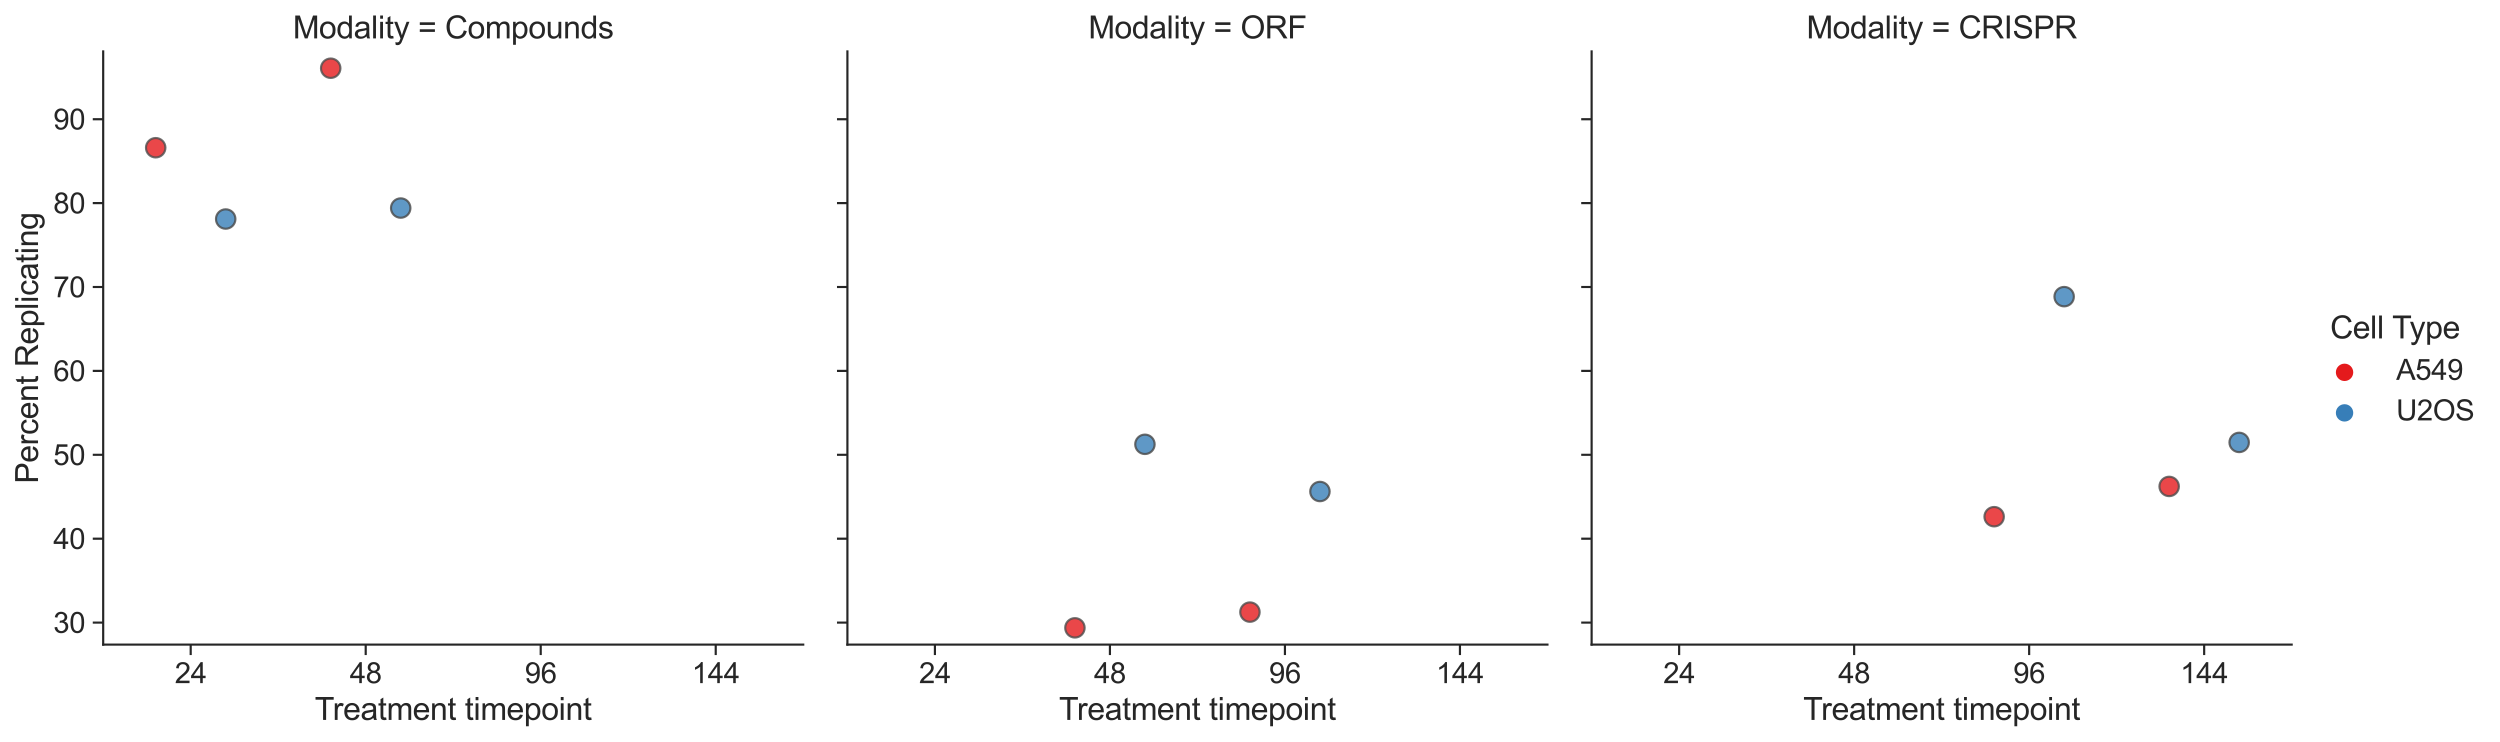 <?xml version="1.0" encoding="utf-8" standalone="no"?>
<!DOCTYPE svg PUBLIC "-//W3C//DTD SVG 1.1//EN"
  "http://www.w3.org/Graphics/SVG/1.1/DTD/svg11.dtd">
<svg xmlns:xlink="http://www.w3.org/1999/xlink" width="1151.261pt" height="341.589pt" viewBox="0 0 1151.261 341.589" xmlns="http://www.w3.org/2000/svg" version="1.1">
 <defs>
  <style type="text/css">*{stroke-linejoin: round; stroke-linecap: butt}</style>
 </defs>
 <g id="figure_1">
  <g id="patch_1">
   <path d="M -0 341.589 
L 1151.261 341.589 
L 1151.261 0 
L -0 0 
z
" style="fill: #ffffff"/>
  </g>
  <g id="axes_1">
   <g id="patch_2">
    <path d="M 47.519 296.848 
L 369.892 296.848 
L 369.892 23.692 
L 47.519 23.692 
z
" style="fill: #ffffff"/>
   </g>
   <g id="matplotlib.axis_1">
    <g id="xtick_1">
     <g id="line2d_1">
      <defs>
       <path id="mc9eacd75fb" d="M 0 0 
L 0 4.8 
" style="stroke: #262626"/>
      </defs>
      <g>
       <use xlink:href="#mc9eacd75fb" x="87.816" y="296.848" style="fill: #262626; stroke: #262626"/>
      </g>
     </g>
     <g id="text_1">
      <!-- 24 -->
      <g style="fill: #262626" transform="translate(80.475 314.596) scale(0.132 -0.132)">
       <defs>
        <path id="ArialMT-32" d="M 3222 541 
L 3222 0 
L 194 0 
Q 188 203 259 391 
Q 375 700 629 1000 
Q 884 1300 1366 1694 
Q 2113 2306 2375 2664 
Q 2638 3022 2638 3341 
Q 2638 3675 2398 3904 
Q 2159 4134 1775 4134 
Q 1369 4134 1125 3890 
Q 881 3647 878 3216 
L 300 3275 
Q 359 3922 746 4261 
Q 1134 4600 1788 4600 
Q 2447 4600 2831 4234 
Q 3216 3869 3216 3328 
Q 3216 3053 3103 2787 
Q 2991 2522 2730 2228 
Q 2469 1934 1863 1422 
Q 1356 997 1212 845 
Q 1069 694 975 541 
L 3222 541 
z
" transform="scale(0.016)"/>
        <path id="ArialMT-34" d="M 2069 0 
L 2069 1097 
L 81 1097 
L 81 1613 
L 2172 4581 
L 2631 4581 
L 2631 1613 
L 3250 1613 
L 3250 1097 
L 2631 1097 
L 2631 0 
L 2069 0 
z
M 2069 1613 
L 2069 3678 
L 634 1613 
L 2069 1613 
z
" transform="scale(0.016)"/>
       </defs>
       <use xlink:href="#ArialMT-32"/>
       <use xlink:href="#ArialMT-34" x="55.615"/>
      </g>
     </g>
    </g>
    <g id="xtick_2">
     <g id="line2d_2">
      <g>
       <use xlink:href="#mc9eacd75fb" x="168.409" y="296.848" style="fill: #262626; stroke: #262626"/>
      </g>
     </g>
     <g id="text_2">
      <!-- 48 -->
      <g style="fill: #262626" transform="translate(161.068 314.596) scale(0.132 -0.132)">
       <defs>
        <path id="ArialMT-38" d="M 1131 2484 
Q 781 2613 612 2850 
Q 444 3088 444 3419 
Q 444 3919 803 4259 
Q 1163 4600 1759 4600 
Q 2359 4600 2725 4251 
Q 3091 3903 3091 3403 
Q 3091 3084 2923 2848 
Q 2756 2613 2416 2484 
Q 2838 2347 3058 2040 
Q 3278 1734 3278 1309 
Q 3278 722 2862 322 
Q 2447 -78 1769 -78 
Q 1091 -78 675 323 
Q 259 725 259 1325 
Q 259 1772 486 2073 
Q 713 2375 1131 2484 
z
M 1019 3438 
Q 1019 3113 1228 2906 
Q 1438 2700 1772 2700 
Q 2097 2700 2305 2904 
Q 2513 3109 2513 3406 
Q 2513 3716 2298 3927 
Q 2084 4138 1766 4138 
Q 1444 4138 1231 3931 
Q 1019 3725 1019 3438 
z
M 838 1322 
Q 838 1081 952 856 
Q 1066 631 1291 507 
Q 1516 384 1775 384 
Q 2178 384 2440 643 
Q 2703 903 2703 1303 
Q 2703 1709 2433 1975 
Q 2163 2241 1756 2241 
Q 1359 2241 1098 1978 
Q 838 1716 838 1322 
z
" transform="scale(0.016)"/>
       </defs>
       <use xlink:href="#ArialMT-34"/>
       <use xlink:href="#ArialMT-38" x="55.615"/>
      </g>
     </g>
    </g>
    <g id="xtick_3">
     <g id="line2d_3">
      <g>
       <use xlink:href="#mc9eacd75fb" x="249.002" y="296.848" style="fill: #262626; stroke: #262626"/>
      </g>
     </g>
     <g id="text_3">
      <!-- 96 -->
      <g style="fill: #262626" transform="translate(241.662 314.596) scale(0.132 -0.132)">
       <defs>
        <path id="ArialMT-39" d="M 350 1059 
L 891 1109 
Q 959 728 1153 556 
Q 1347 384 1650 384 
Q 1909 384 2104 503 
Q 2300 622 2425 820 
Q 2550 1019 2634 1356 
Q 2719 1694 2719 2044 
Q 2719 2081 2716 2156 
Q 2547 1888 2255 1720 
Q 1963 1553 1622 1553 
Q 1053 1553 659 1965 
Q 266 2378 266 3053 
Q 266 3750 677 4175 
Q 1088 4600 1706 4600 
Q 2153 4600 2523 4359 
Q 2894 4119 3086 3673 
Q 3278 3228 3278 2384 
Q 3278 1506 3087 986 
Q 2897 466 2520 194 
Q 2144 -78 1638 -78 
Q 1100 -78 759 220 
Q 419 519 350 1059 
z
M 2653 3081 
Q 2653 3566 2395 3850 
Q 2138 4134 1775 4134 
Q 1400 4134 1122 3828 
Q 844 3522 844 3034 
Q 844 2597 1108 2323 
Q 1372 2050 1759 2050 
Q 2150 2050 2401 2323 
Q 2653 2597 2653 3081 
z
" transform="scale(0.016)"/>
        <path id="ArialMT-36" d="M 3184 3459 
L 2625 3416 
Q 2550 3747 2413 3897 
Q 2184 4138 1850 4138 
Q 1581 4138 1378 3988 
Q 1113 3794 959 3422 
Q 806 3050 800 2363 
Q 1003 2672 1297 2822 
Q 1591 2972 1913 2972 
Q 2475 2972 2870 2558 
Q 3266 2144 3266 1488 
Q 3266 1056 3080 686 
Q 2894 316 2569 119 
Q 2244 -78 1831 -78 
Q 1128 -78 684 439 
Q 241 956 241 2144 
Q 241 3472 731 4075 
Q 1159 4600 1884 4600 
Q 2425 4600 2770 4297 
Q 3116 3994 3184 3459 
z
M 888 1484 
Q 888 1194 1011 928 
Q 1134 663 1356 523 
Q 1578 384 1822 384 
Q 2178 384 2434 671 
Q 2691 959 2691 1453 
Q 2691 1928 2437 2201 
Q 2184 2475 1800 2475 
Q 1419 2475 1153 2201 
Q 888 1928 888 1484 
z
" transform="scale(0.016)"/>
       </defs>
       <use xlink:href="#ArialMT-39"/>
       <use xlink:href="#ArialMT-36" x="55.615"/>
      </g>
     </g>
    </g>
    <g id="xtick_4">
     <g id="line2d_4">
      <g>
       <use xlink:href="#mc9eacd75fb" x="329.595" y="296.848" style="fill: #262626; stroke: #262626"/>
      </g>
     </g>
     <g id="text_4">
      <!-- 144 -->
      <g style="fill: #262626" transform="translate(318.585 314.596) scale(0.132 -0.132)">
       <defs>
        <path id="ArialMT-31" d="M 2384 0 
L 1822 0 
L 1822 3584 
Q 1619 3391 1289 3197 
Q 959 3003 697 2906 
L 697 3450 
Q 1169 3672 1522 3987 
Q 1875 4303 2022 4600 
L 2384 4600 
L 2384 0 
z
" transform="scale(0.016)"/>
       </defs>
       <use xlink:href="#ArialMT-31"/>
       <use xlink:href="#ArialMT-34" x="55.615"/>
       <use xlink:href="#ArialMT-34" x="111.23"/>
      </g>
     </g>
    </g>
    <g id="text_5">
     <!-- Treatment timepoint -->
     <g style="fill: #262626" transform="translate(144.954 331.527) scale(0.144 -0.144)">
      <defs>
       <path id="ArialMT-54" d="M 1659 0 
L 1659 4041 
L 150 4041 
L 150 4581 
L 3781 4581 
L 3781 4041 
L 2266 4041 
L 2266 0 
L 1659 0 
z
" transform="scale(0.016)"/>
       <path id="ArialMT-72" d="M 416 0 
L 416 3319 
L 922 3319 
L 922 2816 
Q 1116 3169 1280 3281 
Q 1444 3394 1641 3394 
Q 1925 3394 2219 3213 
L 2025 2691 
Q 1819 2813 1613 2813 
Q 1428 2813 1281 2702 
Q 1134 2591 1072 2394 
Q 978 2094 978 1738 
L 978 0 
L 416 0 
z
" transform="scale(0.016)"/>
       <path id="ArialMT-65" d="M 2694 1069 
L 3275 997 
Q 3138 488 2766 206 
Q 2394 -75 1816 -75 
Q 1088 -75 661 373 
Q 234 822 234 1631 
Q 234 2469 665 2931 
Q 1097 3394 1784 3394 
Q 2450 3394 2872 2941 
Q 3294 2488 3294 1666 
Q 3294 1616 3291 1516 
L 816 1516 
Q 847 969 1125 678 
Q 1403 388 1819 388 
Q 2128 388 2347 550 
Q 2566 713 2694 1069 
z
M 847 1978 
L 2700 1978 
Q 2663 2397 2488 2606 
Q 2219 2931 1791 2931 
Q 1403 2931 1139 2672 
Q 875 2413 847 1978 
z
" transform="scale(0.016)"/>
       <path id="ArialMT-61" d="M 2588 409 
Q 2275 144 1986 34 
Q 1697 -75 1366 -75 
Q 819 -75 525 192 
Q 231 459 231 875 
Q 231 1119 342 1320 
Q 453 1522 633 1644 
Q 813 1766 1038 1828 
Q 1203 1872 1538 1913 
Q 2219 1994 2541 2106 
Q 2544 2222 2544 2253 
Q 2544 2597 2384 2738 
Q 2169 2928 1744 2928 
Q 1347 2928 1158 2789 
Q 969 2650 878 2297 
L 328 2372 
Q 403 2725 575 2942 
Q 747 3159 1072 3276 
Q 1397 3394 1825 3394 
Q 2250 3394 2515 3294 
Q 2781 3194 2906 3042 
Q 3031 2891 3081 2659 
Q 3109 2516 3109 2141 
L 3109 1391 
Q 3109 606 3145 398 
Q 3181 191 3288 0 
L 2700 0 
Q 2613 175 2588 409 
z
M 2541 1666 
Q 2234 1541 1622 1453 
Q 1275 1403 1131 1340 
Q 988 1278 909 1158 
Q 831 1038 831 891 
Q 831 666 1001 516 
Q 1172 366 1500 366 
Q 1825 366 2078 508 
Q 2331 650 2450 897 
Q 2541 1088 2541 1459 
L 2541 1666 
z
" transform="scale(0.016)"/>
       <path id="ArialMT-74" d="M 1650 503 
L 1731 6 
Q 1494 -44 1306 -44 
Q 1000 -44 831 53 
Q 663 150 594 308 
Q 525 466 525 972 
L 525 2881 
L 113 2881 
L 113 3319 
L 525 3319 
L 525 4141 
L 1084 4478 
L 1084 3319 
L 1650 3319 
L 1650 2881 
L 1084 2881 
L 1084 941 
Q 1084 700 1114 631 
Q 1144 563 1211 522 
Q 1278 481 1403 481 
Q 1497 481 1650 503 
z
" transform="scale(0.016)"/>
       <path id="ArialMT-6d" d="M 422 0 
L 422 3319 
L 925 3319 
L 925 2853 
Q 1081 3097 1340 3245 
Q 1600 3394 1931 3394 
Q 2300 3394 2536 3241 
Q 2772 3088 2869 2813 
Q 3263 3394 3894 3394 
Q 4388 3394 4653 3120 
Q 4919 2847 4919 2278 
L 4919 0 
L 4359 0 
L 4359 2091 
Q 4359 2428 4304 2576 
Q 4250 2725 4106 2815 
Q 3963 2906 3769 2906 
Q 3419 2906 3187 2673 
Q 2956 2441 2956 1928 
L 2956 0 
L 2394 0 
L 2394 2156 
Q 2394 2531 2256 2718 
Q 2119 2906 1806 2906 
Q 1569 2906 1367 2781 
Q 1166 2656 1075 2415 
Q 984 2175 984 1722 
L 984 0 
L 422 0 
z
" transform="scale(0.016)"/>
       <path id="ArialMT-6e" d="M 422 0 
L 422 3319 
L 928 3319 
L 928 2847 
Q 1294 3394 1984 3394 
Q 2284 3394 2536 3286 
Q 2788 3178 2913 3003 
Q 3038 2828 3088 2588 
Q 3119 2431 3119 2041 
L 3119 0 
L 2556 0 
L 2556 2019 
Q 2556 2363 2490 2533 
Q 2425 2703 2258 2804 
Q 2091 2906 1866 2906 
Q 1506 2906 1245 2678 
Q 984 2450 984 1813 
L 984 0 
L 422 0 
z
" transform="scale(0.016)"/>
       <path id="ArialMT-20" transform="scale(0.016)"/>
       <path id="ArialMT-69" d="M 425 3934 
L 425 4581 
L 988 4581 
L 988 3934 
L 425 3934 
z
M 425 0 
L 425 3319 
L 988 3319 
L 988 0 
L 425 0 
z
" transform="scale(0.016)"/>
       <path id="ArialMT-70" d="M 422 -1272 
L 422 3319 
L 934 3319 
L 934 2888 
Q 1116 3141 1344 3267 
Q 1572 3394 1897 3394 
Q 2322 3394 2647 3175 
Q 2972 2956 3137 2557 
Q 3303 2159 3303 1684 
Q 3303 1175 3120 767 
Q 2938 359 2589 142 
Q 2241 -75 1856 -75 
Q 1575 -75 1351 44 
Q 1128 163 984 344 
L 984 -1272 
L 422 -1272 
z
M 931 1641 
Q 931 1000 1190 694 
Q 1450 388 1819 388 
Q 2194 388 2461 705 
Q 2728 1022 2728 1688 
Q 2728 2322 2467 2637 
Q 2206 2953 1844 2953 
Q 1484 2953 1207 2617 
Q 931 2281 931 1641 
z
" transform="scale(0.016)"/>
       <path id="ArialMT-6f" d="M 213 1659 
Q 213 2581 725 3025 
Q 1153 3394 1769 3394 
Q 2453 3394 2887 2945 
Q 3322 2497 3322 1706 
Q 3322 1066 3130 698 
Q 2938 331 2570 128 
Q 2203 -75 1769 -75 
Q 1072 -75 642 372 
Q 213 819 213 1659 
z
M 791 1659 
Q 791 1022 1069 705 
Q 1347 388 1769 388 
Q 2188 388 2466 706 
Q 2744 1025 2744 1678 
Q 2744 2294 2464 2611 
Q 2184 2928 1769 2928 
Q 1347 2928 1069 2612 
Q 791 2297 791 1659 
z
" transform="scale(0.016)"/>
      </defs>
      <use xlink:href="#ArialMT-54"/>
      <use xlink:href="#ArialMT-72" x="57.334"/>
      <use xlink:href="#ArialMT-65" x="90.635"/>
      <use xlink:href="#ArialMT-61" x="146.25"/>
      <use xlink:href="#ArialMT-74" x="201.865"/>
      <use xlink:href="#ArialMT-6d" x="229.648"/>
      <use xlink:href="#ArialMT-65" x="312.949"/>
      <use xlink:href="#ArialMT-6e" x="368.564"/>
      <use xlink:href="#ArialMT-74" x="424.18"/>
      <use xlink:href="#ArialMT-20" x="451.963"/>
      <use xlink:href="#ArialMT-74" x="479.746"/>
      <use xlink:href="#ArialMT-69" x="507.529"/>
      <use xlink:href="#ArialMT-6d" x="529.746"/>
      <use xlink:href="#ArialMT-65" x="613.047"/>
      <use xlink:href="#ArialMT-70" x="668.662"/>
      <use xlink:href="#ArialMT-6f" x="724.277"/>
      <use xlink:href="#ArialMT-69" x="779.893"/>
      <use xlink:href="#ArialMT-6e" x="802.109"/>
      <use xlink:href="#ArialMT-74" x="857.725"/>
     </g>
    </g>
   </g>
   <g id="matplotlib.axis_2">
    <g id="ytick_1">
     <g id="line2d_5">
      <defs>
       <path id="m5a43333be0" d="M 0 0 
L -4.8 0 
" style="stroke: #262626"/>
      </defs>
      <g>
       <use xlink:href="#m5a43333be0" x="47.519" y="286.706" style="fill: #262626; stroke: #262626"/>
      </g>
     </g>
     <g id="text_6">
      <!-- 30 -->
      <g style="fill: #262626" transform="translate(24.538 291.43) scale(0.132 -0.132)">
       <defs>
        <path id="ArialMT-33" d="M 269 1209 
L 831 1284 
Q 928 806 1161 595 
Q 1394 384 1728 384 
Q 2125 384 2398 659 
Q 2672 934 2672 1341 
Q 2672 1728 2419 1979 
Q 2166 2231 1775 2231 
Q 1616 2231 1378 2169 
L 1441 2663 
Q 1497 2656 1531 2656 
Q 1891 2656 2178 2843 
Q 2466 3031 2466 3422 
Q 2466 3731 2256 3934 
Q 2047 4138 1716 4138 
Q 1388 4138 1169 3931 
Q 950 3725 888 3313 
L 325 3413 
Q 428 3978 793 4289 
Q 1159 4600 1703 4600 
Q 2078 4600 2393 4439 
Q 2709 4278 2876 4000 
Q 3044 3722 3044 3409 
Q 3044 3113 2884 2869 
Q 2725 2625 2413 2481 
Q 2819 2388 3044 2092 
Q 3269 1797 3269 1353 
Q 3269 753 2831 336 
Q 2394 -81 1725 -81 
Q 1122 -81 723 278 
Q 325 638 269 1209 
z
" transform="scale(0.016)"/>
        <path id="ArialMT-30" d="M 266 2259 
Q 266 3072 433 3567 
Q 600 4063 929 4331 
Q 1259 4600 1759 4600 
Q 2128 4600 2406 4451 
Q 2684 4303 2865 4023 
Q 3047 3744 3150 3342 
Q 3253 2941 3253 2259 
Q 3253 1453 3087 958 
Q 2922 463 2592 192 
Q 2263 -78 1759 -78 
Q 1097 -78 719 397 
Q 266 969 266 2259 
z
M 844 2259 
Q 844 1131 1108 757 
Q 1372 384 1759 384 
Q 2147 384 2411 759 
Q 2675 1134 2675 2259 
Q 2675 3391 2411 3762 
Q 2147 4134 1753 4134 
Q 1366 4134 1134 3806 
Q 844 3388 844 2259 
z
" transform="scale(0.016)"/>
       </defs>
       <use xlink:href="#ArialMT-33"/>
       <use xlink:href="#ArialMT-30" x="55.615"/>
      </g>
     </g>
    </g>
    <g id="ytick_2">
     <g id="line2d_6">
      <g>
       <use xlink:href="#m5a43333be0" x="47.519" y="248.072" style="fill: #262626; stroke: #262626"/>
      </g>
     </g>
     <g id="text_7">
      <!-- 40 -->
      <g style="fill: #262626" transform="translate(24.538 252.796) scale(0.132 -0.132)">
       <use xlink:href="#ArialMT-34"/>
       <use xlink:href="#ArialMT-30" x="55.615"/>
      </g>
     </g>
    </g>
    <g id="ytick_3">
     <g id="line2d_7">
      <g>
       <use xlink:href="#m5a43333be0" x="47.519" y="209.438" style="fill: #262626; stroke: #262626"/>
      </g>
     </g>
     <g id="text_8">
      <!-- 50 -->
      <g style="fill: #262626" transform="translate(24.538 214.162) scale(0.132 -0.132)">
       <defs>
        <path id="ArialMT-35" d="M 266 1200 
L 856 1250 
Q 922 819 1161 601 
Q 1400 384 1738 384 
Q 2144 384 2425 690 
Q 2706 997 2706 1503 
Q 2706 1984 2436 2262 
Q 2166 2541 1728 2541 
Q 1456 2541 1237 2417 
Q 1019 2294 894 2097 
L 366 2166 
L 809 4519 
L 3088 4519 
L 3088 3981 
L 1259 3981 
L 1013 2750 
Q 1425 3038 1878 3038 
Q 2478 3038 2890 2622 
Q 3303 2206 3303 1553 
Q 3303 931 2941 478 
Q 2500 -78 1738 -78 
Q 1113 -78 717 272 
Q 322 622 266 1200 
z
" transform="scale(0.016)"/>
       </defs>
       <use xlink:href="#ArialMT-35"/>
       <use xlink:href="#ArialMT-30" x="55.615"/>
      </g>
     </g>
    </g>
    <g id="ytick_4">
     <g id="line2d_8">
      <g>
       <use xlink:href="#m5a43333be0" x="47.519" y="170.804" style="fill: #262626; stroke: #262626"/>
      </g>
     </g>
     <g id="text_9">
      <!-- 60 -->
      <g style="fill: #262626" transform="translate(24.538 175.528) scale(0.132 -0.132)">
       <use xlink:href="#ArialMT-36"/>
       <use xlink:href="#ArialMT-30" x="55.615"/>
      </g>
     </g>
    </g>
    <g id="ytick_5">
     <g id="line2d_9">
      <g>
       <use xlink:href="#m5a43333be0" x="47.519" y="132.17" style="fill: #262626; stroke: #262626"/>
      </g>
     </g>
     <g id="text_10">
      <!-- 70 -->
      <g style="fill: #262626" transform="translate(24.538 136.894) scale(0.132 -0.132)">
       <defs>
        <path id="ArialMT-37" d="M 303 3981 
L 303 4522 
L 3269 4522 
L 3269 4084 
Q 2831 3619 2401 2847 
Q 1972 2075 1738 1259 
Q 1569 684 1522 0 
L 944 0 
Q 953 541 1156 1306 
Q 1359 2072 1739 2783 
Q 2119 3494 2547 3981 
L 303 3981 
z
" transform="scale(0.016)"/>
       </defs>
       <use xlink:href="#ArialMT-37"/>
       <use xlink:href="#ArialMT-30" x="55.615"/>
      </g>
     </g>
    </g>
    <g id="ytick_6">
     <g id="line2d_10">
      <g>
       <use xlink:href="#m5a43333be0" x="47.519" y="93.536" style="fill: #262626; stroke: #262626"/>
      </g>
     </g>
     <g id="text_11">
      <!-- 80 -->
      <g style="fill: #262626" transform="translate(24.538 98.26) scale(0.132 -0.132)">
       <use xlink:href="#ArialMT-38"/>
       <use xlink:href="#ArialMT-30" x="55.615"/>
      </g>
     </g>
    </g>
    <g id="ytick_7">
     <g id="line2d_11">
      <g>
       <use xlink:href="#m5a43333be0" x="47.519" y="54.902" style="fill: #262626; stroke: #262626"/>
      </g>
     </g>
     <g id="text_12">
      <!-- 90 -->
      <g style="fill: #262626" transform="translate(24.538 59.626) scale(0.132 -0.132)">
       <use xlink:href="#ArialMT-39"/>
       <use xlink:href="#ArialMT-30" x="55.615"/>
      </g>
     </g>
    </g>
    <g id="text_13">
     <!-- Percent Replicating -->
     <g style="fill: #262626" transform="translate(17.507 222.701) rotate(-90) scale(0.144 -0.144)">
      <defs>
       <path id="ArialMT-50" d="M 494 0 
L 494 4581 
L 2222 4581 
Q 2678 4581 2919 4538 
Q 3256 4481 3484 4323 
Q 3713 4166 3852 3881 
Q 3991 3597 3991 3256 
Q 3991 2672 3619 2267 
Q 3247 1863 2275 1863 
L 1100 1863 
L 1100 0 
L 494 0 
z
M 1100 2403 
L 2284 2403 
Q 2872 2403 3119 2622 
Q 3366 2841 3366 3238 
Q 3366 3525 3220 3729 
Q 3075 3934 2838 4000 
Q 2684 4041 2272 4041 
L 1100 4041 
L 1100 2403 
z
" transform="scale(0.016)"/>
       <path id="ArialMT-63" d="M 2588 1216 
L 3141 1144 
Q 3050 572 2676 248 
Q 2303 -75 1759 -75 
Q 1078 -75 664 370 
Q 250 816 250 1647 
Q 250 2184 428 2587 
Q 606 2991 970 3192 
Q 1334 3394 1763 3394 
Q 2303 3394 2647 3120 
Q 2991 2847 3088 2344 
L 2541 2259 
Q 2463 2594 2264 2762 
Q 2066 2931 1784 2931 
Q 1359 2931 1093 2626 
Q 828 2322 828 1663 
Q 828 994 1084 691 
Q 1341 388 1753 388 
Q 2084 388 2306 591 
Q 2528 794 2588 1216 
z
" transform="scale(0.016)"/>
       <path id="ArialMT-52" d="M 503 0 
L 503 4581 
L 2534 4581 
Q 3147 4581 3465 4457 
Q 3784 4334 3975 4021 
Q 4166 3709 4166 3331 
Q 4166 2844 3850 2509 
Q 3534 2175 2875 2084 
Q 3116 1969 3241 1856 
Q 3506 1613 3744 1247 
L 4541 0 
L 3778 0 
L 3172 953 
Q 2906 1366 2734 1584 
Q 2563 1803 2427 1890 
Q 2291 1978 2150 2013 
Q 2047 2034 1813 2034 
L 1109 2034 
L 1109 0 
L 503 0 
z
M 1109 2559 
L 2413 2559 
Q 2828 2559 3062 2645 
Q 3297 2731 3419 2920 
Q 3541 3109 3541 3331 
Q 3541 3656 3305 3865 
Q 3069 4075 2559 4075 
L 1109 4075 
L 1109 2559 
z
" transform="scale(0.016)"/>
       <path id="ArialMT-6c" d="M 409 0 
L 409 4581 
L 972 4581 
L 972 0 
L 409 0 
z
" transform="scale(0.016)"/>
       <path id="ArialMT-67" d="M 319 -275 
L 866 -356 
Q 900 -609 1056 -725 
Q 1266 -881 1628 -881 
Q 2019 -881 2231 -725 
Q 2444 -569 2519 -288 
Q 2563 -116 2559 434 
Q 2191 0 1641 0 
Q 956 0 581 494 
Q 206 988 206 1678 
Q 206 2153 378 2554 
Q 550 2956 876 3175 
Q 1203 3394 1644 3394 
Q 2231 3394 2613 2919 
L 2613 3319 
L 3131 3319 
L 3131 450 
Q 3131 -325 2973 -648 
Q 2816 -972 2473 -1159 
Q 2131 -1347 1631 -1347 
Q 1038 -1347 672 -1080 
Q 306 -813 319 -275 
z
M 784 1719 
Q 784 1066 1043 766 
Q 1303 466 1694 466 
Q 2081 466 2343 764 
Q 2606 1063 2606 1700 
Q 2606 2309 2336 2618 
Q 2066 2928 1684 2928 
Q 1309 2928 1046 2623 
Q 784 2319 784 1719 
z
" transform="scale(0.016)"/>
      </defs>
      <use xlink:href="#ArialMT-50"/>
      <use xlink:href="#ArialMT-65" x="66.699"/>
      <use xlink:href="#ArialMT-72" x="122.314"/>
      <use xlink:href="#ArialMT-63" x="155.615"/>
      <use xlink:href="#ArialMT-65" x="205.615"/>
      <use xlink:href="#ArialMT-6e" x="261.23"/>
      <use xlink:href="#ArialMT-74" x="316.846"/>
      <use xlink:href="#ArialMT-20" x="344.629"/>
      <use xlink:href="#ArialMT-52" x="372.412"/>
      <use xlink:href="#ArialMT-65" x="444.629"/>
      <use xlink:href="#ArialMT-70" x="500.244"/>
      <use xlink:href="#ArialMT-6c" x="555.859"/>
      <use xlink:href="#ArialMT-69" x="578.076"/>
      <use xlink:href="#ArialMT-63" x="600.293"/>
      <use xlink:href="#ArialMT-61" x="650.293"/>
      <use xlink:href="#ArialMT-74" x="705.908"/>
      <use xlink:href="#ArialMT-69" x="733.691"/>
      <use xlink:href="#ArialMT-6e" x="755.908"/>
      <use xlink:href="#ArialMT-67" x="811.523"/>
     </g>
    </g>
   </g>
   <g id="patch_3">
    <path d="M 47.519 296.848 
L 47.519 23.692 
" style="fill: none; stroke: #262626; stroke-linejoin: miter; stroke-linecap: square"/>
   </g>
   <g id="patch_4">
    <path d="M 47.519 296.848 
L 369.892 296.848 
" style="fill: none; stroke: #262626; stroke-linejoin: miter; stroke-linecap: square"/>
   </g>
   <g id="PathCollection_1">
    <defs>
     <path id="mdf40dd0fe2" d="M 0 4.472 
C 1.186 4.472 2.324 4.001 3.162 3.162 
C 4.001 2.324 4.472 1.186 4.472 0 
C 4.472 -1.186 4.001 -2.324 3.162 -3.162 
C 2.324 -4.001 1.186 -4.472 0 -4.472 
C -1.186 -4.472 -2.324 -4.001 -3.162 -3.162 
C -4.001 -2.324 -4.472 -1.186 -4.472 0 
C -4.472 1.186 -4.001 2.324 -3.162 3.162 
C -2.324 4.001 -1.186 4.472 0 4.472 
z
" style="stroke: #4c4c4c; stroke-opacity: 0.8"/>
    </defs>
    <g clip-path="url(#p222a8968f4)">
     <use xlink:href="#mdf40dd0fe2" x="71.697" y="68.033" style="fill: #e41a1c; fill-opacity: 0.8; stroke: #4c4c4c; stroke-opacity: 0.8"/>
    </g>
   </g>
   <g id="PathCollection_2">
    <defs>
     <path id="mf3bdcd6dab" d="M 0 4.472 
C 1.186 4.472 2.324 4.001 3.162 3.162 
C 4.001 2.324 4.472 1.186 4.472 0 
C 4.472 -1.186 4.001 -2.324 3.162 -3.162 
C 2.324 -4.001 1.186 -4.472 0 -4.472 
C -1.186 -4.472 -2.324 -4.001 -3.162 -3.162 
C -4.001 -2.324 -4.472 -1.186 -4.472 0 
C -4.472 1.186 -4.001 2.324 -3.162 3.162 
C -2.324 4.001 -1.186 4.472 0 4.472 
z
" style="stroke: #484848; stroke-opacity: 0.8"/>
    </defs>
    <g clip-path="url(#p222a8968f4)">
     <use xlink:href="#mf3bdcd6dab" x="103.934" y="100.859" style="fill: #377eb8; fill-opacity: 0.8; stroke: #484848; stroke-opacity: 0.8"/>
    </g>
   </g>
   <g id="PathCollection_3">
    <g clip-path="url(#p222a8968f4)">
     <use xlink:href="#mdf40dd0fe2" x="152.29" y="31.419" style="fill: #e41a1c; fill-opacity: 0.8; stroke: #4c4c4c; stroke-opacity: 0.8"/>
    </g>
   </g>
   <g id="PathCollection_4">
    <g clip-path="url(#p222a8968f4)">
     <use xlink:href="#mf3bdcd6dab" x="184.527" y="95.809" style="fill: #377eb8; fill-opacity: 0.8; stroke: #484848; stroke-opacity: 0.8"/>
    </g>
   </g>
   <g id="PathCollection_5">
    <path d="M 0 346.061 
C 1.186 346.061 2.324 345.59 3.162 344.751 
C 4.001 343.912 4.472 342.775 4.472 341.589 
C 4.472 340.403 4.001 339.265 3.162 338.427 
C 2.324 337.588 1.186 337.117 0 337.117 
C -1.186 337.117 -2.324 337.588 -3.162 338.427 
C -4.001 339.265 -4.472 340.403 -4.472 341.589 
C -4.472 342.775 -4.001 343.912 -3.162 344.751 
C -2.324 345.59 -1.186 346.061 0 346.061 
" clip-path="url(#p222a8968f4)" style="fill: none; stroke: #ffffff; stroke-opacity: 0.8"/>
   </g>
   <g id="PathCollection_6">
    <path d="M 0 346.061 
C 1.186 346.061 2.324 345.59 3.162 344.751 
C 4.001 343.912 4.472 342.775 4.472 341.589 
C 4.472 340.403 4.001 339.265 3.162 338.427 
C 2.324 337.588 1.186 337.117 0 337.117 
C -1.186 337.117 -2.324 337.588 -3.162 338.427 
C -4.001 339.265 -4.472 340.403 -4.472 341.589 
C -4.472 342.775 -4.001 343.912 -3.162 344.751 
C -2.324 345.59 -1.186 346.061 0 346.061 
" clip-path="url(#p222a8968f4)" style="fill: none; stroke: #ffffff; stroke-opacity: 0.8"/>
   </g>
   <g id="PathCollection_7">
    <path d="M 0 346.061 
C 1.186 346.061 2.324 345.59 3.162 344.751 
C 4.001 343.912 4.472 342.775 4.472 341.589 
C 4.472 340.403 4.001 339.265 3.162 338.427 
C 2.324 337.588 1.186 337.117 0 337.117 
C -1.186 337.117 -2.324 337.588 -3.162 338.427 
C -4.001 339.265 -4.472 340.403 -4.472 341.589 
C -4.472 342.775 -4.001 343.912 -3.162 344.751 
C -2.324 345.59 -1.186 346.061 0 346.061 
" clip-path="url(#p222a8968f4)" style="fill: none; stroke: #ffffff; stroke-opacity: 0.8"/>
   </g>
   <g id="PathCollection_8">
    <path d="M 0 346.061 
C 1.186 346.061 2.324 345.59 3.162 344.751 
C 4.001 343.912 4.472 342.775 4.472 341.589 
C 4.472 340.403 4.001 339.265 3.162 338.427 
C 2.324 337.588 1.186 337.117 0 337.117 
C -1.186 337.117 -2.324 337.588 -3.162 338.427 
C -4.001 339.265 -4.472 340.403 -4.472 341.589 
C -4.472 342.775 -4.001 343.912 -3.162 344.751 
C -2.324 345.59 -1.186 346.061 0 346.061 
" clip-path="url(#p222a8968f4)" style="fill: none; stroke: #ffffff; stroke-opacity: 0.8"/>
   </g>
   <g id="text_14">
    <!-- Modality = Compounds -->
    <g style="fill: #262626" transform="translate(134.871 17.692) scale(0.144 -0.144)">
     <defs>
      <path id="ArialMT-4d" d="M 475 0 
L 475 4581 
L 1388 4581 
L 2472 1338 
Q 2622 884 2691 659 
Q 2769 909 2934 1394 
L 4031 4581 
L 4847 4581 
L 4847 0 
L 4263 0 
L 4263 3834 
L 2931 0 
L 2384 0 
L 1059 3900 
L 1059 0 
L 475 0 
z
" transform="scale(0.016)"/>
      <path id="ArialMT-64" d="M 2575 0 
L 2575 419 
Q 2259 -75 1647 -75 
Q 1250 -75 917 144 
Q 584 363 401 755 
Q 219 1147 219 1656 
Q 219 2153 384 2558 
Q 550 2963 881 3178 
Q 1213 3394 1622 3394 
Q 1922 3394 2156 3267 
Q 2391 3141 2538 2938 
L 2538 4581 
L 3097 4581 
L 3097 0 
L 2575 0 
z
M 797 1656 
Q 797 1019 1065 703 
Q 1334 388 1700 388 
Q 2069 388 2326 689 
Q 2584 991 2584 1609 
Q 2584 2291 2321 2609 
Q 2059 2928 1675 2928 
Q 1300 2928 1048 2622 
Q 797 2316 797 1656 
z
" transform="scale(0.016)"/>
      <path id="ArialMT-79" d="M 397 -1278 
L 334 -750 
Q 519 -800 656 -800 
Q 844 -800 956 -737 
Q 1069 -675 1141 -563 
Q 1194 -478 1313 -144 
Q 1328 -97 1363 -6 
L 103 3319 
L 709 3319 
L 1400 1397 
Q 1534 1031 1641 628 
Q 1738 1016 1872 1384 
L 2581 3319 
L 3144 3319 
L 1881 -56 
Q 1678 -603 1566 -809 
Q 1416 -1088 1222 -1217 
Q 1028 -1347 759 -1347 
Q 597 -1347 397 -1278 
z
" transform="scale(0.016)"/>
      <path id="ArialMT-3d" d="M 3381 2694 
L 356 2694 
L 356 3219 
L 3381 3219 
L 3381 2694 
z
M 3381 1303 
L 356 1303 
L 356 1828 
L 3381 1828 
L 3381 1303 
z
" transform="scale(0.016)"/>
      <path id="ArialMT-43" d="M 3763 1606 
L 4369 1453 
Q 4178 706 3683 314 
Q 3188 -78 2472 -78 
Q 1731 -78 1267 223 
Q 803 525 561 1097 
Q 319 1669 319 2325 
Q 319 3041 592 3573 
Q 866 4106 1370 4382 
Q 1875 4659 2481 4659 
Q 3169 4659 3637 4309 
Q 4106 3959 4291 3325 
L 3694 3184 
Q 3534 3684 3231 3912 
Q 2928 4141 2469 4141 
Q 1941 4141 1586 3887 
Q 1231 3634 1087 3207 
Q 944 2781 944 2328 
Q 944 1744 1114 1308 
Q 1284 872 1643 656 
Q 2003 441 2422 441 
Q 2931 441 3284 734 
Q 3638 1028 3763 1606 
z
" transform="scale(0.016)"/>
      <path id="ArialMT-75" d="M 2597 0 
L 2597 488 
Q 2209 -75 1544 -75 
Q 1250 -75 995 37 
Q 741 150 617 320 
Q 494 491 444 738 
Q 409 903 409 1263 
L 409 3319 
L 972 3319 
L 972 1478 
Q 972 1038 1006 884 
Q 1059 663 1231 536 
Q 1403 409 1656 409 
Q 1909 409 2131 539 
Q 2353 669 2445 892 
Q 2538 1116 2538 1541 
L 2538 3319 
L 3100 3319 
L 3100 0 
L 2597 0 
z
" transform="scale(0.016)"/>
      <path id="ArialMT-73" d="M 197 991 
L 753 1078 
Q 800 744 1014 566 
Q 1228 388 1613 388 
Q 2000 388 2187 545 
Q 2375 703 2375 916 
Q 2375 1106 2209 1216 
Q 2094 1291 1634 1406 
Q 1016 1563 777 1677 
Q 538 1791 414 1992 
Q 291 2194 291 2438 
Q 291 2659 392 2848 
Q 494 3038 669 3163 
Q 800 3259 1026 3326 
Q 1253 3394 1513 3394 
Q 1903 3394 2198 3281 
Q 2494 3169 2634 2976 
Q 2775 2784 2828 2463 
L 2278 2388 
Q 2241 2644 2061 2787 
Q 1881 2931 1553 2931 
Q 1166 2931 1000 2803 
Q 834 2675 834 2503 
Q 834 2394 903 2306 
Q 972 2216 1119 2156 
Q 1203 2125 1616 2013 
Q 2213 1853 2448 1751 
Q 2684 1650 2818 1456 
Q 2953 1263 2953 975 
Q 2953 694 2789 445 
Q 2625 197 2315 61 
Q 2006 -75 1616 -75 
Q 969 -75 630 194 
Q 291 463 197 991 
z
" transform="scale(0.016)"/>
     </defs>
     <use xlink:href="#ArialMT-4d"/>
     <use xlink:href="#ArialMT-6f" x="83.301"/>
     <use xlink:href="#ArialMT-64" x="138.916"/>
     <use xlink:href="#ArialMT-61" x="194.531"/>
     <use xlink:href="#ArialMT-6c" x="250.146"/>
     <use xlink:href="#ArialMT-69" x="272.363"/>
     <use xlink:href="#ArialMT-74" x="294.58"/>
     <use xlink:href="#ArialMT-79" x="322.363"/>
     <use xlink:href="#ArialMT-20" x="372.363"/>
     <use xlink:href="#ArialMT-3d" x="400.146"/>
     <use xlink:href="#ArialMT-20" x="458.545"/>
     <use xlink:href="#ArialMT-43" x="486.328"/>
     <use xlink:href="#ArialMT-6f" x="558.545"/>
     <use xlink:href="#ArialMT-6d" x="614.16"/>
     <use xlink:href="#ArialMT-70" x="697.461"/>
     <use xlink:href="#ArialMT-6f" x="753.076"/>
     <use xlink:href="#ArialMT-75" x="808.691"/>
     <use xlink:href="#ArialMT-6e" x="864.307"/>
     <use xlink:href="#ArialMT-64" x="919.922"/>
     <use xlink:href="#ArialMT-73" x="975.537"/>
    </g>
   </g>
  </g>
  <g id="axes_2">
   <g id="patch_5">
    <path d="M 390.235 296.848 
L 712.608 296.848 
L 712.608 23.692 
L 390.235 23.692 
z
" style="fill: #ffffff"/>
   </g>
   <g id="matplotlib.axis_3">
    <g id="xtick_5">
     <g id="line2d_12">
      <g>
       <use xlink:href="#mc9eacd75fb" x="430.532" y="296.848" style="fill: #262626; stroke: #262626"/>
      </g>
     </g>
     <g id="text_15">
      <!-- 24 -->
      <g style="fill: #262626" transform="translate(423.191 314.596) scale(0.132 -0.132)">
       <use xlink:href="#ArialMT-32"/>
       <use xlink:href="#ArialMT-34" x="55.615"/>
      </g>
     </g>
    </g>
    <g id="xtick_6">
     <g id="line2d_13">
      <g>
       <use xlink:href="#mc9eacd75fb" x="511.125" y="296.848" style="fill: #262626; stroke: #262626"/>
      </g>
     </g>
     <g id="text_16">
      <!-- 48 -->
      <g style="fill: #262626" transform="translate(503.784 314.596) scale(0.132 -0.132)">
       <use xlink:href="#ArialMT-34"/>
       <use xlink:href="#ArialMT-38" x="55.615"/>
      </g>
     </g>
    </g>
    <g id="xtick_7">
     <g id="line2d_14">
      <g>
       <use xlink:href="#mc9eacd75fb" x="591.718" y="296.848" style="fill: #262626; stroke: #262626"/>
      </g>
     </g>
     <g id="text_17">
      <!-- 96 -->
      <g style="fill: #262626" transform="translate(584.378 314.596) scale(0.132 -0.132)">
       <use xlink:href="#ArialMT-39"/>
       <use xlink:href="#ArialMT-36" x="55.615"/>
      </g>
     </g>
    </g>
    <g id="xtick_8">
     <g id="line2d_15">
      <g>
       <use xlink:href="#mc9eacd75fb" x="672.311" y="296.848" style="fill: #262626; stroke: #262626"/>
      </g>
     </g>
     <g id="text_18">
      <!-- 144 -->
      <g style="fill: #262626" transform="translate(661.301 314.596) scale(0.132 -0.132)">
       <use xlink:href="#ArialMT-31"/>
       <use xlink:href="#ArialMT-34" x="55.615"/>
       <use xlink:href="#ArialMT-34" x="111.23"/>
      </g>
     </g>
    </g>
    <g id="text_19">
     <!-- Treatment timepoint -->
     <g style="fill: #262626" transform="translate(487.67 331.527) scale(0.144 -0.144)">
      <use xlink:href="#ArialMT-54"/>
      <use xlink:href="#ArialMT-72" x="57.334"/>
      <use xlink:href="#ArialMT-65" x="90.635"/>
      <use xlink:href="#ArialMT-61" x="146.25"/>
      <use xlink:href="#ArialMT-74" x="201.865"/>
      <use xlink:href="#ArialMT-6d" x="229.648"/>
      <use xlink:href="#ArialMT-65" x="312.949"/>
      <use xlink:href="#ArialMT-6e" x="368.564"/>
      <use xlink:href="#ArialMT-74" x="424.18"/>
      <use xlink:href="#ArialMT-20" x="451.963"/>
      <use xlink:href="#ArialMT-74" x="479.746"/>
      <use xlink:href="#ArialMT-69" x="507.529"/>
      <use xlink:href="#ArialMT-6d" x="529.746"/>
      <use xlink:href="#ArialMT-65" x="613.047"/>
      <use xlink:href="#ArialMT-70" x="668.662"/>
      <use xlink:href="#ArialMT-6f" x="724.277"/>
      <use xlink:href="#ArialMT-69" x="779.893"/>
      <use xlink:href="#ArialMT-6e" x="802.109"/>
      <use xlink:href="#ArialMT-74" x="857.725"/>
     </g>
    </g>
   </g>
   <g id="matplotlib.axis_4">
    <g id="ytick_8">
     <g id="line2d_16">
      <g>
       <use xlink:href="#m5a43333be0" x="390.235" y="286.706" style="fill: #262626; stroke: #262626"/>
      </g>
     </g>
    </g>
    <g id="ytick_9">
     <g id="line2d_17">
      <g>
       <use xlink:href="#m5a43333be0" x="390.235" y="248.072" style="fill: #262626; stroke: #262626"/>
      </g>
     </g>
    </g>
    <g id="ytick_10">
     <g id="line2d_18">
      <g>
       <use xlink:href="#m5a43333be0" x="390.235" y="209.438" style="fill: #262626; stroke: #262626"/>
      </g>
     </g>
    </g>
    <g id="ytick_11">
     <g id="line2d_19">
      <g>
       <use xlink:href="#m5a43333be0" x="390.235" y="170.804" style="fill: #262626; stroke: #262626"/>
      </g>
     </g>
    </g>
    <g id="ytick_12">
     <g id="line2d_20">
      <g>
       <use xlink:href="#m5a43333be0" x="390.235" y="132.17" style="fill: #262626; stroke: #262626"/>
      </g>
     </g>
    </g>
    <g id="ytick_13">
     <g id="line2d_21">
      <g>
       <use xlink:href="#m5a43333be0" x="390.235" y="93.536" style="fill: #262626; stroke: #262626"/>
      </g>
     </g>
    </g>
    <g id="ytick_14">
     <g id="line2d_22">
      <g>
       <use xlink:href="#m5a43333be0" x="390.235" y="54.902" style="fill: #262626; stroke: #262626"/>
      </g>
     </g>
    </g>
   </g>
   <g id="patch_6">
    <path d="M 390.235 296.848 
L 390.235 23.692 
" style="fill: none; stroke: #262626; stroke-linejoin: miter; stroke-linecap: square"/>
   </g>
   <g id="patch_7">
    <path d="M 390.235 296.848 
L 712.608 296.848 
" style="fill: none; stroke: #262626; stroke-linejoin: miter; stroke-linecap: square"/>
   </g>
   <g id="PathCollection_9">
    <path d="M 0 346.061 
C 1.186 346.061 2.324 345.59 3.162 344.751 
C 4.001 343.912 4.472 342.775 4.472 341.589 
C 4.472 340.403 4.001 339.265 3.162 338.427 
C 2.324 337.588 1.186 337.117 0 337.117 
C -1.186 337.117 -2.324 337.588 -3.162 338.427 
C -4.001 339.265 -4.472 340.403 -4.472 341.589 
C -4.472 342.775 -4.001 343.912 -3.162 344.751 
C -2.324 345.59 -1.186 346.061 0 346.061 
" clip-path="url(#p5c38ca6a78)" style="fill: none; stroke: #ffffff; stroke-opacity: 0.8"/>
   </g>
   <g id="PathCollection_10">
    <path d="M 0 346.061 
C 1.186 346.061 2.324 345.59 3.162 344.751 
C 4.001 343.912 4.472 342.775 4.472 341.589 
C 4.472 340.403 4.001 339.265 3.162 338.427 
C 2.324 337.588 1.186 337.117 0 337.117 
C -1.186 337.117 -2.324 337.588 -3.162 338.427 
C -4.001 339.265 -4.472 340.403 -4.472 341.589 
C -4.472 342.775 -4.001 343.912 -3.162 344.751 
C -2.324 345.59 -1.186 346.061 0 346.061 
" clip-path="url(#p5c38ca6a78)" style="fill: none; stroke: #ffffff; stroke-opacity: 0.8"/>
   </g>
   <g id="PathCollection_11">
    <g clip-path="url(#p5c38ca6a78)">
     <use xlink:href="#mdf40dd0fe2" x="495.006" y="289.121" style="fill: #e41a1c; fill-opacity: 0.8; stroke: #4c4c4c; stroke-opacity: 0.8"/>
    </g>
   </g>
   <g id="PathCollection_12">
    <g clip-path="url(#p5c38ca6a78)">
     <use xlink:href="#mf3bdcd6dab" x="527.244" y="204.609" style="fill: #377eb8; fill-opacity: 0.8; stroke: #484848; stroke-opacity: 0.8"/>
    </g>
   </g>
   <g id="PathCollection_13">
    <g clip-path="url(#p5c38ca6a78)">
     <use xlink:href="#mdf40dd0fe2" x="575.6" y="281.877" style="fill: #e41a1c; fill-opacity: 0.8; stroke: #4c4c4c; stroke-opacity: 0.8"/>
    </g>
   </g>
   <g id="PathCollection_14">
    <g clip-path="url(#p5c38ca6a78)">
     <use xlink:href="#mf3bdcd6dab" x="607.837" y="226.341" style="fill: #377eb8; fill-opacity: 0.8; stroke: #484848; stroke-opacity: 0.8"/>
    </g>
   </g>
   <g id="PathCollection_15">
    <path d="M 0 346.061 
C 1.186 346.061 2.324 345.59 3.162 344.751 
C 4.001 343.912 4.472 342.775 4.472 341.589 
C 4.472 340.403 4.001 339.265 3.162 338.427 
C 2.324 337.588 1.186 337.117 0 337.117 
C -1.186 337.117 -2.324 337.588 -3.162 338.427 
C -4.001 339.265 -4.472 340.403 -4.472 341.589 
C -4.472 342.775 -4.001 343.912 -3.162 344.751 
C -2.324 345.59 -1.186 346.061 0 346.061 
" clip-path="url(#p5c38ca6a78)" style="fill: none; stroke: #ffffff; stroke-opacity: 0.8"/>
   </g>
   <g id="PathCollection_16">
    <path d="M 0 346.061 
C 1.186 346.061 2.324 345.59 3.162 344.751 
C 4.001 343.912 4.472 342.775 4.472 341.589 
C 4.472 340.403 4.001 339.265 3.162 338.427 
C 2.324 337.588 1.186 337.117 0 337.117 
C -1.186 337.117 -2.324 337.588 -3.162 338.427 
C -4.001 339.265 -4.472 340.403 -4.472 341.589 
C -4.472 342.775 -4.001 343.912 -3.162 344.751 
C -2.324 345.59 -1.186 346.061 0 346.061 
" clip-path="url(#p5c38ca6a78)" style="fill: none; stroke: #ffffff; stroke-opacity: 0.8"/>
   </g>
   <g id="text_20">
    <!-- Modality = ORF -->
    <g style="fill: #262626" transform="translate(501.209 17.692) scale(0.144 -0.144)">
     <defs>
      <path id="ArialMT-4f" d="M 309 2231 
Q 309 3372 921 4017 
Q 1534 4663 2503 4663 
Q 3138 4663 3647 4359 
Q 4156 4056 4423 3514 
Q 4691 2972 4691 2284 
Q 4691 1588 4409 1038 
Q 4128 488 3612 205 
Q 3097 -78 2500 -78 
Q 1853 -78 1343 234 
Q 834 547 571 1087 
Q 309 1628 309 2231 
z
M 934 2222 
Q 934 1394 1379 917 
Q 1825 441 2497 441 
Q 3181 441 3623 922 
Q 4066 1403 4066 2288 
Q 4066 2847 3877 3264 
Q 3688 3681 3323 3911 
Q 2959 4141 2506 4141 
Q 1863 4141 1398 3698 
Q 934 3256 934 2222 
z
" transform="scale(0.016)"/>
      <path id="ArialMT-46" d="M 525 0 
L 525 4581 
L 3616 4581 
L 3616 4041 
L 1131 4041 
L 1131 2622 
L 3281 2622 
L 3281 2081 
L 1131 2081 
L 1131 0 
L 525 0 
z
" transform="scale(0.016)"/>
     </defs>
     <use xlink:href="#ArialMT-4d"/>
     <use xlink:href="#ArialMT-6f" x="83.301"/>
     <use xlink:href="#ArialMT-64" x="138.916"/>
     <use xlink:href="#ArialMT-61" x="194.531"/>
     <use xlink:href="#ArialMT-6c" x="250.146"/>
     <use xlink:href="#ArialMT-69" x="272.363"/>
     <use xlink:href="#ArialMT-74" x="294.58"/>
     <use xlink:href="#ArialMT-79" x="322.363"/>
     <use xlink:href="#ArialMT-20" x="372.363"/>
     <use xlink:href="#ArialMT-3d" x="400.146"/>
     <use xlink:href="#ArialMT-20" x="458.545"/>
     <use xlink:href="#ArialMT-4f" x="486.328"/>
     <use xlink:href="#ArialMT-52" x="564.111"/>
     <use xlink:href="#ArialMT-46" x="636.328"/>
    </g>
   </g>
  </g>
  <g id="axes_3">
   <g id="patch_8">
    <path d="M 732.951 296.848 
L 1055.324 296.848 
L 1055.324 23.692 
L 732.951 23.692 
z
" style="fill: #ffffff"/>
   </g>
   <g id="matplotlib.axis_5">
    <g id="xtick_9">
     <g id="line2d_23">
      <g>
       <use xlink:href="#mc9eacd75fb" x="773.248" y="296.848" style="fill: #262626; stroke: #262626"/>
      </g>
     </g>
     <g id="text_21">
      <!-- 24 -->
      <g style="fill: #262626" transform="translate(765.907 314.596) scale(0.132 -0.132)">
       <use xlink:href="#ArialMT-32"/>
       <use xlink:href="#ArialMT-34" x="55.615"/>
      </g>
     </g>
    </g>
    <g id="xtick_10">
     <g id="line2d_24">
      <g>
       <use xlink:href="#mc9eacd75fb" x="853.841" y="296.848" style="fill: #262626; stroke: #262626"/>
      </g>
     </g>
     <g id="text_22">
      <!-- 48 -->
      <g style="fill: #262626" transform="translate(846.501 314.596) scale(0.132 -0.132)">
       <use xlink:href="#ArialMT-34"/>
       <use xlink:href="#ArialMT-38" x="55.615"/>
      </g>
     </g>
    </g>
    <g id="xtick_11">
     <g id="line2d_25">
      <g>
       <use xlink:href="#mc9eacd75fb" x="934.434" y="296.848" style="fill: #262626; stroke: #262626"/>
      </g>
     </g>
     <g id="text_23">
      <!-- 96 -->
      <g style="fill: #262626" transform="translate(927.094 314.596) scale(0.132 -0.132)">
       <use xlink:href="#ArialMT-39"/>
       <use xlink:href="#ArialMT-36" x="55.615"/>
      </g>
     </g>
    </g>
    <g id="xtick_12">
     <g id="line2d_26">
      <g>
       <use xlink:href="#mc9eacd75fb" x="1015.028" y="296.848" style="fill: #262626; stroke: #262626"/>
      </g>
     </g>
     <g id="text_24">
      <!-- 144 -->
      <g style="fill: #262626" transform="translate(1004.017 314.596) scale(0.132 -0.132)">
       <use xlink:href="#ArialMT-31"/>
       <use xlink:href="#ArialMT-34" x="55.615"/>
       <use xlink:href="#ArialMT-34" x="111.23"/>
      </g>
     </g>
    </g>
    <g id="text_25">
     <!-- Treatment timepoint -->
     <g style="fill: #262626" transform="translate(830.386 331.527) scale(0.144 -0.144)">
      <use xlink:href="#ArialMT-54"/>
      <use xlink:href="#ArialMT-72" x="57.334"/>
      <use xlink:href="#ArialMT-65" x="90.635"/>
      <use xlink:href="#ArialMT-61" x="146.25"/>
      <use xlink:href="#ArialMT-74" x="201.865"/>
      <use xlink:href="#ArialMT-6d" x="229.648"/>
      <use xlink:href="#ArialMT-65" x="312.949"/>
      <use xlink:href="#ArialMT-6e" x="368.564"/>
      <use xlink:href="#ArialMT-74" x="424.18"/>
      <use xlink:href="#ArialMT-20" x="451.963"/>
      <use xlink:href="#ArialMT-74" x="479.746"/>
      <use xlink:href="#ArialMT-69" x="507.529"/>
      <use xlink:href="#ArialMT-6d" x="529.746"/>
      <use xlink:href="#ArialMT-65" x="613.047"/>
      <use xlink:href="#ArialMT-70" x="668.662"/>
      <use xlink:href="#ArialMT-6f" x="724.277"/>
      <use xlink:href="#ArialMT-69" x="779.893"/>
      <use xlink:href="#ArialMT-6e" x="802.109"/>
      <use xlink:href="#ArialMT-74" x="857.725"/>
     </g>
    </g>
   </g>
   <g id="matplotlib.axis_6">
    <g id="ytick_15">
     <g id="line2d_27">
      <g>
       <use xlink:href="#m5a43333be0" x="732.951" y="286.706" style="fill: #262626; stroke: #262626"/>
      </g>
     </g>
    </g>
    <g id="ytick_16">
     <g id="line2d_28">
      <g>
       <use xlink:href="#m5a43333be0" x="732.951" y="248.072" style="fill: #262626; stroke: #262626"/>
      </g>
     </g>
    </g>
    <g id="ytick_17">
     <g id="line2d_29">
      <g>
       <use xlink:href="#m5a43333be0" x="732.951" y="209.438" style="fill: #262626; stroke: #262626"/>
      </g>
     </g>
    </g>
    <g id="ytick_18">
     <g id="line2d_30">
      <g>
       <use xlink:href="#m5a43333be0" x="732.951" y="170.804" style="fill: #262626; stroke: #262626"/>
      </g>
     </g>
    </g>
    <g id="ytick_19">
     <g id="line2d_31">
      <g>
       <use xlink:href="#m5a43333be0" x="732.951" y="132.17" style="fill: #262626; stroke: #262626"/>
      </g>
     </g>
    </g>
    <g id="ytick_20">
     <g id="line2d_32">
      <g>
       <use xlink:href="#m5a43333be0" x="732.951" y="93.536" style="fill: #262626; stroke: #262626"/>
      </g>
     </g>
    </g>
    <g id="ytick_21">
     <g id="line2d_33">
      <g>
       <use xlink:href="#m5a43333be0" x="732.951" y="54.902" style="fill: #262626; stroke: #262626"/>
      </g>
     </g>
    </g>
   </g>
   <g id="PathCollection_17"/>
   <g id="PathCollection_18"/>
   <g id="patch_9">
    <path d="M 732.951 296.848 
L 732.951 23.692 
" style="fill: none; stroke: #262626; stroke-linejoin: miter; stroke-linecap: square"/>
   </g>
   <g id="patch_10">
    <path d="M 732.951 296.848 
L 1055.324 296.848 
" style="fill: none; stroke: #262626; stroke-linejoin: miter; stroke-linecap: square"/>
   </g>
   <g id="PathCollection_19">
    <path d="M 0 346.061 
C 1.186 346.061 2.324 345.59 3.162 344.751 
C 4.001 343.912 4.472 342.775 4.472 341.589 
C 4.472 340.403 4.001 339.265 3.162 338.427 
C 2.324 337.588 1.186 337.117 0 337.117 
C -1.186 337.117 -2.324 337.588 -3.162 338.427 
C -4.001 339.265 -4.472 340.403 -4.472 341.589 
C -4.472 342.775 -4.001 343.912 -3.162 344.751 
C -2.324 345.59 -1.186 346.061 0 346.061 
" clip-path="url(#p50edcb5758)" style="fill: none; stroke: #ffffff; stroke-opacity: 0.8"/>
   </g>
   <g id="PathCollection_20">
    <path d="M 0 346.061 
C 1.186 346.061 2.324 345.59 3.162 344.751 
C 4.001 343.912 4.472 342.775 4.472 341.589 
C 4.472 340.403 4.001 339.265 3.162 338.427 
C 2.324 337.588 1.186 337.117 0 337.117 
C -1.186 337.117 -2.324 337.588 -3.162 338.427 
C -4.001 339.265 -4.472 340.403 -4.472 341.589 
C -4.472 342.775 -4.001 343.912 -3.162 344.751 
C -2.324 345.59 -1.186 346.061 0 346.061 
" clip-path="url(#p50edcb5758)" style="fill: none; stroke: #ffffff; stroke-opacity: 0.8"/>
   </g>
   <g id="PathCollection_21">
    <path d="M 0 346.061 
C 1.186 346.061 2.324 345.59 3.162 344.751 
C 4.001 343.912 4.472 342.775 4.472 341.589 
C 4.472 340.403 4.001 339.265 3.162 338.427 
C 2.324 337.588 1.186 337.117 0 337.117 
C -1.186 337.117 -2.324 337.588 -3.162 338.427 
C -4.001 339.265 -4.472 340.403 -4.472 341.589 
C -4.472 342.775 -4.001 343.912 -3.162 344.751 
C -2.324 345.59 -1.186 346.061 0 346.061 
" clip-path="url(#p50edcb5758)" style="fill: none; stroke: #ffffff; stroke-opacity: 0.8"/>
   </g>
   <g id="PathCollection_22">
    <path d="M 0 346.061 
C 1.186 346.061 2.324 345.59 3.162 344.751 
C 4.001 343.912 4.472 342.775 4.472 341.589 
C 4.472 340.403 4.001 339.265 3.162 338.427 
C 2.324 337.588 1.186 337.117 0 337.117 
C -1.186 337.117 -2.324 337.588 -3.162 338.427 
C -4.001 339.265 -4.472 340.403 -4.472 341.589 
C -4.472 342.775 -4.001 343.912 -3.162 344.751 
C -2.324 345.59 -1.186 346.061 0 346.061 
" clip-path="url(#p50edcb5758)" style="fill: none; stroke: #ffffff; stroke-opacity: 0.8"/>
   </g>
   <g id="PathCollection_23">
    <g clip-path="url(#p50edcb5758)">
     <use xlink:href="#mdf40dd0fe2" x="918.316" y="237.939" style="fill: #e41a1c; fill-opacity: 0.8; stroke: #4c4c4c; stroke-opacity: 0.8"/>
    </g>
   </g>
   <g id="PathCollection_24">
    <g clip-path="url(#p50edcb5758)">
     <use xlink:href="#mf3bdcd6dab" x="950.553" y="136.604" style="fill: #377eb8; fill-opacity: 0.8; stroke: #484848; stroke-opacity: 0.8"/>
    </g>
   </g>
   <g id="PathCollection_25">
    <g clip-path="url(#p50edcb5758)">
     <use xlink:href="#mdf40dd0fe2" x="998.909" y="224.005" style="fill: #e41a1c; fill-opacity: 0.8; stroke: #4c4c4c; stroke-opacity: 0.8"/>
    </g>
   </g>
   <g id="PathCollection_26">
    <g clip-path="url(#p50edcb5758)">
     <use xlink:href="#mf3bdcd6dab" x="1031.146" y="203.738" style="fill: #377eb8; fill-opacity: 0.8; stroke: #484848; stroke-opacity: 0.8"/>
    </g>
   </g>
   <g id="text_26">
    <!-- Modality = CRISPR -->
    <g style="fill: #262626" transform="translate(831.918 17.692) scale(0.144 -0.144)">
     <defs>
      <path id="ArialMT-49" d="M 597 0 
L 597 4581 
L 1203 4581 
L 1203 0 
L 597 0 
z
" transform="scale(0.016)"/>
      <path id="ArialMT-53" d="M 288 1472 
L 859 1522 
Q 900 1178 1048 958 
Q 1197 738 1509 602 
Q 1822 466 2213 466 
Q 2559 466 2825 569 
Q 3091 672 3220 851 
Q 3350 1031 3350 1244 
Q 3350 1459 3225 1620 
Q 3100 1781 2813 1891 
Q 2628 1963 1997 2114 
Q 1366 2266 1113 2400 
Q 784 2572 623 2826 
Q 463 3081 463 3397 
Q 463 3744 659 4045 
Q 856 4347 1234 4503 
Q 1613 4659 2075 4659 
Q 2584 4659 2973 4495 
Q 3363 4331 3572 4012 
Q 3781 3694 3797 3291 
L 3216 3247 
Q 3169 3681 2898 3903 
Q 2628 4125 2100 4125 
Q 1550 4125 1298 3923 
Q 1047 3722 1047 3438 
Q 1047 3191 1225 3031 
Q 1400 2872 2139 2705 
Q 2878 2538 3153 2413 
Q 3553 2228 3743 1945 
Q 3934 1663 3934 1294 
Q 3934 928 3725 604 
Q 3516 281 3123 101 
Q 2731 -78 2241 -78 
Q 1619 -78 1198 103 
Q 778 284 539 648 
Q 300 1013 288 1472 
z
" transform="scale(0.016)"/>
     </defs>
     <use xlink:href="#ArialMT-4d"/>
     <use xlink:href="#ArialMT-6f" x="83.301"/>
     <use xlink:href="#ArialMT-64" x="138.916"/>
     <use xlink:href="#ArialMT-61" x="194.531"/>
     <use xlink:href="#ArialMT-6c" x="250.146"/>
     <use xlink:href="#ArialMT-69" x="272.363"/>
     <use xlink:href="#ArialMT-74" x="294.58"/>
     <use xlink:href="#ArialMT-79" x="322.363"/>
     <use xlink:href="#ArialMT-20" x="372.363"/>
     <use xlink:href="#ArialMT-3d" x="400.146"/>
     <use xlink:href="#ArialMT-20" x="458.545"/>
     <use xlink:href="#ArialMT-43" x="486.328"/>
     <use xlink:href="#ArialMT-52" x="558.545"/>
     <use xlink:href="#ArialMT-49" x="630.762"/>
     <use xlink:href="#ArialMT-53" x="658.545"/>
     <use xlink:href="#ArialMT-50" x="725.244"/>
     <use xlink:href="#ArialMT-52" x="791.943"/>
    </g>
   </g>
  </g>
  <g id="legend_1">
   <g id="text_27">
    <!-- Cell Type -->
    <g style="fill: #262626" transform="translate(1073.042 155.849) scale(0.144 -0.144)">
     <use xlink:href="#ArialMT-43"/>
     <use xlink:href="#ArialMT-65" x="72.217"/>
     <use xlink:href="#ArialMT-6c" x="127.832"/>
     <use xlink:href="#ArialMT-6c" x="150.049"/>
     <use xlink:href="#ArialMT-20" x="172.266"/>
     <use xlink:href="#ArialMT-54" x="198.299"/>
     <use xlink:href="#ArialMT-79" x="253.883"/>
     <use xlink:href="#ArialMT-70" x="303.883"/>
     <use xlink:href="#ArialMT-65" x="359.498"/>
    </g>
   </g>
   <g id="PathCollection_27">
    <defs>
     <path id="m27f2402920" d="M 0 3.6 
C 0.955 3.6 1.87 3.221 2.546 2.546 
C 3.221 1.87 3.6 0.955 3.6 0 
C 3.6 -0.955 3.221 -1.87 2.546 -2.546 
C 1.87 -3.221 0.955 -3.6 0 -3.6 
C -0.955 -3.6 -1.87 -3.221 -2.546 -2.546 
C -3.221 -1.87 -3.6 -0.955 -3.6 0 
C -3.6 0.955 -3.221 1.87 -2.546 2.546 
C -1.87 3.221 -0.955 3.6 0 3.6 
z
" style="stroke: #e41a1c; stroke-width: 0.8"/>
    </defs>
    <g>
     <use xlink:href="#m27f2402920" x="1079.676" y="171.463" style="fill: #e41a1c; stroke: #e41a1c; stroke-width: 0.8"/>
    </g>
   </g>
   <g id="text_28">
    <!-- A549 -->
    <g style="fill: #262626" transform="translate(1103.436 174.928) scale(0.132 -0.132)">
     <defs>
      <path id="ArialMT-41" d="M -9 0 
L 1750 4581 
L 2403 4581 
L 4278 0 
L 3588 0 
L 3053 1388 
L 1138 1388 
L 634 0 
L -9 0 
z
M 1313 1881 
L 2866 1881 
L 2388 3150 
Q 2169 3728 2063 4100 
Q 1975 3659 1816 3225 
L 1313 1881 
z
" transform="scale(0.016)"/>
     </defs>
     <use xlink:href="#ArialMT-41"/>
     <use xlink:href="#ArialMT-35" x="66.699"/>
     <use xlink:href="#ArialMT-34" x="122.314"/>
     <use xlink:href="#ArialMT-39" x="177.93"/>
    </g>
   </g>
   <g id="PathCollection_28">
    <defs>
     <path id="m359b261b79" d="M 0 3.6 
C 0.955 3.6 1.87 3.221 2.546 2.546 
C 3.221 1.87 3.6 0.955 3.6 0 
C 3.6 -0.955 3.221 -1.87 2.546 -2.546 
C 1.87 -3.221 0.955 -3.6 0 -3.6 
C -0.955 -3.6 -1.87 -3.221 -2.546 -2.546 
C -3.221 -1.87 -3.6 -0.955 -3.6 0 
C -3.6 0.955 -3.221 1.87 -2.546 2.546 
C -1.87 3.221 -0.955 3.6 0 3.6 
z
" style="stroke: #377eb8; stroke-width: 0.8"/>
    </defs>
    <g>
     <use xlink:href="#m359b261b79" x="1079.676" y="190.134" style="fill: #377eb8; stroke: #377eb8; stroke-width: 0.8"/>
    </g>
   </g>
   <g id="text_29">
    <!-- U2OS -->
    <g style="fill: #262626" transform="translate(1103.436 193.599) scale(0.132 -0.132)">
     <defs>
      <path id="ArialMT-55" d="M 3500 4581 
L 4106 4581 
L 4106 1934 
Q 4106 1244 3950 837 
Q 3794 431 3386 176 
Q 2978 -78 2316 -78 
Q 1672 -78 1262 144 
Q 853 366 678 786 
Q 503 1206 503 1934 
L 503 4581 
L 1109 4581 
L 1109 1938 
Q 1109 1341 1220 1058 
Q 1331 775 1601 622 
Q 1872 469 2263 469 
Q 2931 469 3215 772 
Q 3500 1075 3500 1938 
L 3500 4581 
z
" transform="scale(0.016)"/>
     </defs>
     <use xlink:href="#ArialMT-55"/>
     <use xlink:href="#ArialMT-32" x="72.217"/>
     <use xlink:href="#ArialMT-4f" x="127.832"/>
     <use xlink:href="#ArialMT-53" x="205.615"/>
    </g>
   </g>
  </g>
 </g>
 <defs>
  <clipPath id="p222a8968f4">
   <rect x="47.519" y="23.692" width="322.373" height="273.156"/>
  </clipPath>
  <clipPath id="p5c38ca6a78">
   <rect x="390.235" y="23.692" width="322.373" height="273.156"/>
  </clipPath>
  <clipPath id="p50edcb5758">
   <rect x="732.951" y="23.692" width="322.373" height="273.156"/>
  </clipPath>
 </defs>
</svg>

